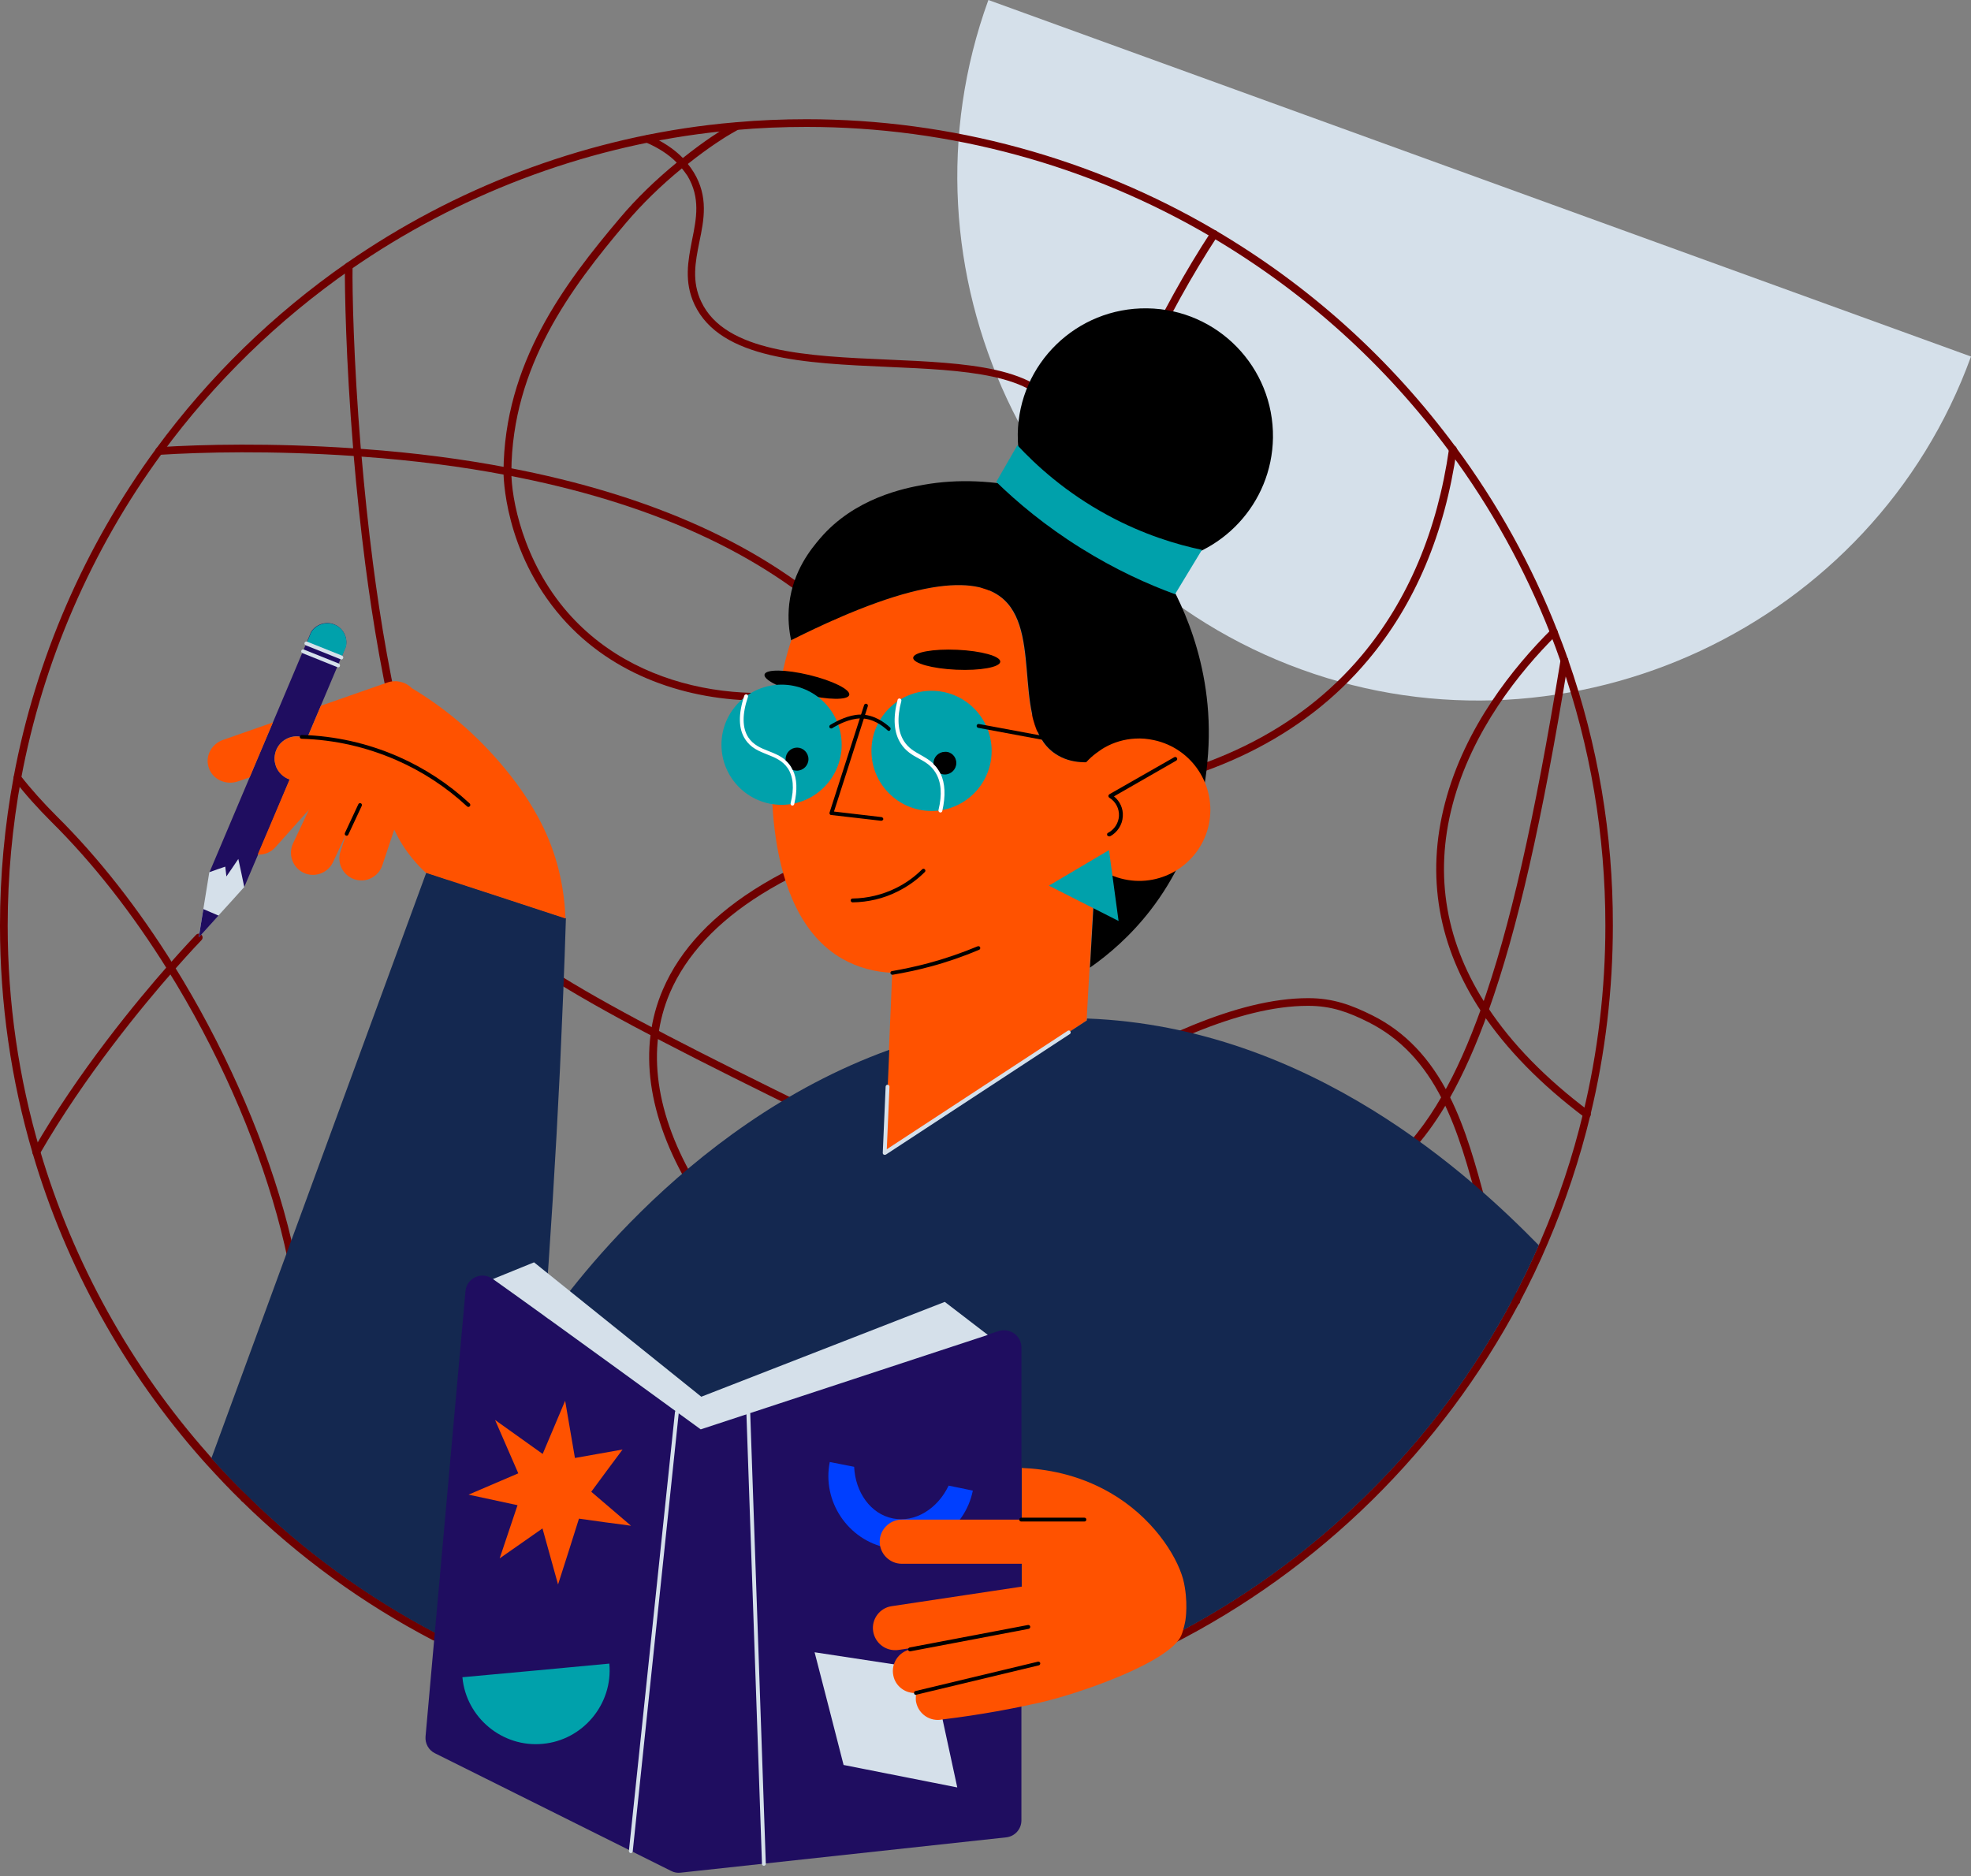 <svg width="500" height="476" viewBox="0 0 500 476" fill="none" xmlns="http://www.w3.org/2000/svg">
<rect x="0" y="0" width="500" height="476" fill="#808080" stroke="none"/>
<g clip-path="url(#clip0)">
<path d="M500 90.462C475.205 158.856 398.48 194.71 330.135 169.866C261.74 145.07 225.887 68.346 250.731 0C333.837 30.154 416.943 60.308 500 90.462Z" fill="#D5E0EA"/>
<path d="M397.749 167.235C396.921 164.799 395.996 162.412 395.07 160.025C388.591 143.463 379.92 127.825 369.3 113.455C352.835 91.144 332.375 72.632 308.505 58.554C277.134 40.043 241.183 30.251 204.599 30.251C198.558 30.251 192.518 30.495 186.574 31.031C184.139 31.226 181.947 31.469 179.852 31.713C146.97 35.659 115.208 47.788 87.929 66.738C69.32 79.696 53.05 95.528 39.604 113.844C21.532 138.445 9.012 167.284 3.459 197.145C1.169 209.519 0 222.184 0 234.85C0 254.53 2.777 273.967 8.281 292.625C16.66 321.22 31.615 348.159 51.491 370.567C51.783 370.908 52.075 371.2 52.367 371.541C55.29 374.756 58.262 377.923 61.282 380.846C75.653 394.973 91.972 406.859 109.801 416.163C109.947 416.261 110.094 416.261 110.24 416.261C110.581 416.261 110.922 416.066 111.117 415.725C111.36 415.238 111.165 414.653 110.727 414.41C93.092 405.154 76.919 393.414 62.695 379.384C59.675 376.461 56.703 373.344 53.829 370.129C53.78 370.031 53.683 369.982 53.634 369.885C53.391 369.641 53.196 369.398 53.001 369.154C33.32 346.989 18.511 320.294 10.181 291.991C4.725 273.578 1.949 254.335 1.949 234.85C1.949 222.33 3.118 209.762 5.359 197.535C10.863 167.917 23.237 139.371 41.115 115.014C54.413 96.892 70.538 81.206 89 68.346C115.988 49.591 147.457 37.558 180.047 33.661C182.141 33.418 184.334 33.174 186.721 32.979C192.615 32.444 198.607 32.2 204.599 32.2C240.89 32.2 276.452 41.894 307.531 60.259C331.157 74.24 351.422 92.508 367.742 114.624C378.264 128.848 386.837 144.388 393.268 160.756C394.193 163.094 395.07 165.481 395.898 167.868C403.449 189.351 407.249 211.906 407.249 234.85C407.249 250.974 405.349 267.001 401.598 282.492C398.967 293.453 395.362 304.316 390.881 314.692C390.735 315.082 390.54 315.52 390.345 315.91C388.348 320.538 386.107 325.166 383.72 329.647C373.977 348.012 361.506 364.721 346.6 379.336C331.693 393.95 314.741 406.177 296.23 415.579C295.742 415.822 295.548 416.407 295.791 416.894C295.986 417.235 296.327 417.43 296.668 417.43C296.814 417.43 296.96 417.381 297.106 417.332C315.813 407.833 332.96 395.509 347.964 380.748C362.968 365.988 375.585 349.084 385.425 330.573C388.055 325.604 390.491 320.538 392.634 315.471C397.116 304.998 400.77 294.037 403.449 282.931C407.249 267.245 409.148 251.072 409.148 234.801C409.197 211.662 405.349 188.913 397.749 167.235Z" fill="#6F0000"/>
<path d="M384.597 331.109C384.256 331.109 383.915 330.914 383.72 330.622C379.823 323.558 377.436 314.838 374.951 305.534C372.515 296.473 369.982 287.12 365.842 278.936C361.214 269.778 355.125 263.396 347.233 259.402C342.118 256.82 337.734 255.212 331.888 255.212C331.839 255.212 331.791 255.212 331.791 255.212C314.059 255.212 292.868 265.832 272.652 277.28C267.683 280.105 262.665 283.028 257.843 285.854C251.802 289.41 245.518 293.063 239.526 296.376C227.543 303.05 213.611 310.162 201.627 312.208C189.302 314.303 180.631 310.795 175.078 301.491C164.215 283.272 161.779 265.832 168.16 251.072C177.026 230.417 202.065 215.413 242.498 206.352C248.149 205.086 254.141 203.965 260.279 202.942C265.004 202.163 269.973 201.432 275.039 200.799C305.777 196.951 329.501 185.357 345.479 166.261C357.171 152.28 364.624 134.645 367.595 113.845C367.693 113.309 368.18 112.919 368.716 113.016C369.252 113.114 369.641 113.601 369.544 114.137C366.524 135.327 358.973 153.303 346.989 167.527C330.67 186.964 306.557 198.85 275.282 202.748C270.265 203.381 265.296 204.063 260.62 204.842C254.482 205.865 248.538 206.986 242.936 208.252C222.282 212.88 205.524 219.164 193.151 226.91C181.849 233.973 174.055 242.401 169.963 251.851C163.874 266.027 166.212 282.833 176.783 300.516C187.402 318.297 209.178 311.087 238.601 294.719C244.544 291.407 250.536 287.9 256.869 284.197C261.74 281.372 266.757 278.4 271.726 275.624C292.186 264.03 313.62 253.264 331.839 253.264C331.888 253.264 331.937 253.264 331.937 253.264C338.172 253.264 342.897 255.018 348.159 257.648C356.44 261.789 362.773 268.463 367.644 278.011C371.882 286.389 374.415 295.84 376.9 304.998C379.384 314.156 381.722 322.779 385.522 329.647C385.766 330.135 385.62 330.719 385.132 330.963C384.938 331.109 384.743 331.109 384.597 331.109Z" fill="#6F0000"/>
<path d="M9.207 293.355C9.06 293.355 8.866 293.307 8.719 293.209C8.232 292.917 8.086 292.332 8.378 291.894C19.826 271.921 34.781 253.897 42.673 244.934C46.96 240.062 49.737 237.188 49.737 237.188C50.126 236.799 50.711 236.799 51.101 237.188C51.49 237.578 51.49 238.163 51.101 238.552C51.052 238.601 48.324 241.426 44.086 246.249C36.243 255.164 21.434 273.09 10.035 292.868C9.889 293.161 9.548 293.355 9.207 293.355Z" fill="#6F0000"/>
<path d="M61.964 381.138C61.623 381.138 61.331 380.992 61.136 380.651C60.843 380.212 60.99 379.579 61.477 379.336C67.761 375.585 71.999 369.106 74.191 360.045C80.67 333.301 67.663 286.438 42.527 246.103C33.515 231.635 23.577 218.969 13.006 208.496C9.596 205.086 6.43 201.578 3.653 197.974C3.312 197.535 3.41 196.951 3.799 196.61C4.238 196.269 4.822 196.366 5.163 196.756C7.891 200.263 11.009 203.722 14.37 207.083C25.039 217.654 35.074 230.466 44.183 245.08C56.313 264.566 66.153 286.584 71.95 307.044C77.942 328.381 79.403 346.843 76.091 360.483C73.753 370.08 69.174 376.949 62.451 380.992C62.305 381.089 62.159 381.138 61.964 381.138Z" fill="#6F0000"/>
<path d="M402.572 283.71C402.377 283.71 402.182 283.661 401.987 283.515C390.832 275.136 382.063 266.124 375.828 256.771C364.819 240.16 361.701 222.282 366.572 203.722C371.59 184.48 384.012 169.184 393.511 159.733C393.901 159.343 394.485 159.343 394.875 159.733C395.265 160.123 395.265 160.707 394.875 161.097C385.522 170.401 373.392 185.405 368.472 204.209C363.747 222.233 366.767 239.527 377.484 255.7C383.574 264.907 392.196 273.724 403.156 281.956C403.595 282.297 403.692 282.882 403.351 283.32C403.156 283.613 402.864 283.71 402.572 283.71Z" fill="#6F0000"/>
<path d="M327.26 306.07C316.543 306.07 304.267 302.514 290.091 295.45C282.541 291.699 276.257 285.464 271.288 276.939C261.545 260.084 257.453 234.801 259.45 203.868C262.617 154.618 280.884 99.084 307.19 58.846C307.482 58.408 308.067 58.262 308.554 58.554C308.992 58.846 309.139 59.431 308.846 59.918C282.736 99.864 264.565 155.057 261.399 203.965C259.45 234.509 263.445 259.402 272.993 275.965C277.718 284.148 283.759 290.14 290.968 293.696C309.187 302.757 323.948 305.875 336.077 303.196C347.915 300.614 357.658 292.332 365.842 278.011C369.398 271.824 372.613 264.565 375.73 255.894C383.038 235.435 389.224 208.155 395.898 167.381C395.995 166.845 396.483 166.504 397.018 166.553C397.554 166.65 397.895 167.138 397.847 167.673C391.173 208.544 384.937 235.922 377.582 256.528C374.464 265.296 371.151 272.652 367.595 278.936C357.17 297.155 344.213 306.07 327.26 306.07Z" fill="#6F0000"/>
<path d="M237.091 297.204C234.85 297.204 231.976 295.986 229.491 294.768C163.289 262.471 130.066 246.249 118.326 230.612C103.955 211.419 96.454 172.447 92.654 143.073C91.436 133.574 90.462 124.318 89.731 115.696C68.638 114.283 51.344 114.721 40.432 115.403C39.897 115.452 39.41 115.014 39.41 114.478C39.361 113.942 39.799 113.455 40.335 113.455C51.296 112.773 68.54 112.334 89.585 113.747C87.734 91.241 87.441 73.461 87.49 67.566C87.49 67.031 87.929 66.592 88.464 66.592C89 66.592 89.439 67.031 89.439 67.566C89.341 73.509 89.682 91.339 91.533 113.893C91.777 113.893 92.069 113.942 92.313 113.942C105.125 114.868 117.449 116.475 128.897 118.667C165.481 125.633 194.125 138.64 214.049 157.346C228.566 170.937 238.503 187.695 243.618 207.083C250 231.343 249.026 260.376 240.598 293.307C240.598 293.307 240.598 293.404 240.598 293.502C240.598 294.135 240.598 295.353 239.673 296.278C239.039 296.96 238.114 297.204 237.091 297.204ZM91.728 115.842C92.459 124.318 93.385 133.428 94.602 142.829C98.353 171.96 105.807 210.59 119.934 229.443C131.381 244.739 164.458 260.863 230.368 293.063C236.116 295.889 237.87 295.45 238.357 294.914C238.698 294.573 238.698 293.989 238.698 293.502C238.698 293.258 238.698 293.015 238.747 292.82C247.077 260.23 248.051 231.538 241.767 207.57C236.75 188.523 227.007 172.106 212.782 158.759C193.102 140.296 164.75 127.436 128.556 120.567C117.157 118.375 104.93 116.816 92.167 115.891C92.02 115.891 91.874 115.891 91.728 115.842Z" fill="#6F0000"/>
<path d="M192.809 177.757C174.542 177.757 155.494 171.522 142.537 156.713C127.776 139.809 127.728 120.47 127.728 119.642C127.922 92.216 143.072 72.097 157.248 55.339C161.389 50.419 166.26 45.694 171.668 41.261C169.67 39.215 167.04 37.51 163.873 36.146C163.386 35.951 163.143 35.366 163.386 34.879C163.581 34.392 164.166 34.148 164.653 34.392C168.111 35.902 170.986 37.802 173.226 40.092C179.023 35.464 183.164 32.979 183.213 32.979C184.187 32.395 185.21 31.81 186.184 31.274C186.671 31.031 187.256 31.177 187.5 31.664C187.743 32.151 187.597 32.736 187.11 32.979C186.136 33.515 185.161 34.1 184.187 34.684C184.138 34.733 180.046 37.169 174.493 41.602C175.029 42.284 175.565 43.014 176.003 43.745C179.754 49.932 178.585 55.778 177.416 61.38C176.393 66.495 175.419 71.366 177.903 76.578C183.992 89.439 204.939 90.364 225.155 91.241C245.079 92.118 263.883 92.946 269.339 104.686C276.208 119.495 257.161 142.293 250.925 149.795L250.584 150.185C246.931 154.569 237.237 166.212 220.674 172.74C212.392 175.906 202.698 177.757 192.809 177.757ZM172.983 42.722C167.624 47.106 162.85 51.783 158.758 56.606C144.826 73.071 129.92 92.897 129.725 119.642C129.676 126.315 132.599 142.342 144.047 155.446C163.435 177.611 196.95 179.949 220.04 170.84C236.116 164.507 245.615 153.108 249.171 148.821L249.512 148.431C265.734 128.946 271.823 114.478 267.634 105.417C262.714 94.749 244.446 93.921 225.155 93.092C204.355 92.167 182.823 91.241 176.198 77.309C173.47 71.512 174.542 66.154 175.565 60.892C176.685 55.388 177.708 50.175 174.396 44.622C173.908 43.94 173.47 43.307 172.983 42.722Z" fill="#6F0000"/>
<path d="M84.762 158.418C82.668 157.59 80.183 158.369 78.917 160.318L77.699 163.241L69.223 183.311L63.328 197.243L53.147 221.308L61.964 225.059L65.472 216.826L73.509 197.779C72.048 197.292 70.879 196.22 70.197 194.856C69.661 193.735 69.466 192.469 69.807 191.154C70.392 188.572 72.73 186.818 75.263 186.818C75.701 186.818 76.091 186.867 76.53 186.964L77.894 187.305L81.401 179.024L86.565 166.797L87.734 164.02C88.27 161.682 87.003 159.295 84.762 158.418Z" fill="#1F0D60"/>
<path d="M61.964 225.059C59.772 227.494 57.629 229.881 55.437 232.268C53.78 234.119 52.075 235.97 50.419 237.822C50.809 235.386 51.198 232.999 51.588 230.612C52.075 227.494 52.611 224.425 53.098 221.308C54.462 220.82 55.778 220.333 57.142 219.895C57.239 220.723 57.336 221.551 57.434 222.379C58.457 220.918 59.431 219.456 60.454 217.946C60.99 220.333 61.477 222.72 61.964 225.059Z" fill="#D5E0EA"/>
<path d="M87.783 164.069L86.614 166.845L77.748 163.289L78.965 160.366C80.232 158.418 82.716 157.638 84.811 158.467C87.003 159.295 88.27 161.682 87.783 164.069Z" fill="#00A1AB"/>
<path d="M86.614 167.333C86.565 167.333 86.516 167.333 86.419 167.284L77.553 163.728C77.309 163.63 77.163 163.338 77.26 163.094C77.358 162.851 77.65 162.705 77.894 162.802L86.76 166.358C87.003 166.456 87.149 166.748 87.052 166.992C86.955 167.186 86.808 167.333 86.614 167.333Z" fill="#D5E0EA"/>
<path d="M85.785 169.33C85.737 169.33 85.688 169.33 85.591 169.281L76.725 165.725C76.481 165.627 76.335 165.335 76.432 165.092C76.53 164.848 76.822 164.702 77.066 164.799L85.932 168.355C86.175 168.453 86.321 168.745 86.224 168.989C86.175 169.232 85.98 169.33 85.785 169.33Z" fill="#D5E0EA"/>
<path d="M55.437 232.317C53.78 234.168 52.075 236.019 50.419 237.87C50.809 235.435 51.198 233.048 51.588 230.661L55.437 232.317Z" fill="#1F0D60"/>
<path d="M277.962 209.129C279.034 203.624 280.106 198.12 281.129 192.615C277.475 193.541 272.555 194.125 268.317 191.689C256.236 184.772 264.42 161.341 254.677 152.231C248.442 146.385 234.071 145.655 200.751 162.364C197.487 172.35 196.659 181.752 196.22 186.818C195.733 192.518 192.421 231.245 213.757 243.326C217.654 245.518 221.941 246.639 226.325 246.834C226.179 250.292 225.887 258.135 225.497 266.417C225.059 277.036 224.572 288.435 224.377 292.527C241.476 281.323 258.525 270.119 275.624 258.963C275.624 258.817 275.624 258.622 275.673 258.476C275.916 254.141 276.16 249.854 276.403 245.518C276.793 238.991 277.134 232.463 277.524 225.935C277.719 222.574 277.914 219.213 278.108 215.852C278.108 214.829 278.06 213.854 277.962 212.88C277.962 212.783 277.962 212.734 277.962 212.636C278.011 212.295 278.06 212.003 278.108 211.711C278.108 210.834 278.06 209.957 277.962 209.129Z" fill="#FF5200"/>
<path d="M223.549 208.252H223.5L210.834 206.791C210.688 206.791 210.542 206.693 210.493 206.547C210.396 206.401 210.396 206.255 210.445 206.157L219.213 178.878C219.311 178.634 219.554 178.488 219.846 178.585C220.09 178.683 220.236 178.926 220.139 179.219L211.565 205.914L223.646 207.327C223.89 207.375 224.084 207.619 224.084 207.862C223.987 208.106 223.792 208.252 223.549 208.252Z" fill="black"/>
<path d="M253.746 167.895C253.809 166.497 248.914 165.142 242.813 164.868C236.712 164.593 231.715 165.504 231.652 166.902C231.589 168.299 236.484 169.654 242.585 169.929C248.686 170.203 253.683 169.292 253.746 167.895Z" fill="black"/>
<path d="M215.44 176.328C215.769 174.968 211.223 172.703 205.287 171.268C199.35 169.834 194.272 169.773 193.943 171.133C193.615 172.493 198.16 174.758 204.097 176.193C210.033 177.627 215.111 177.688 215.44 176.328Z" fill="black"/>
<path d="M236.311 205.768C244.732 205.768 251.559 198.941 251.559 190.52C251.559 182.099 244.732 175.273 236.311 175.273C227.89 175.273 221.064 182.099 221.064 190.52C221.064 198.941 227.89 205.768 236.311 205.768Z" fill="#00A1AB"/>
<path d="M280.252 189.643C279.813 189.887 279.424 190.131 279.034 190.423L248.149 184.675C247.906 184.626 247.711 184.382 247.759 184.09C247.808 183.847 248.052 183.652 248.344 183.7L280.252 189.643Z" fill="black"/>
<path d="M238.601 196.269C238.455 195.928 238.26 195.635 238.065 195.343C237.675 194.71 237.237 194.223 236.799 193.784C235.776 192.81 234.655 192.177 233.535 191.543C231.976 190.667 230.466 189.838 229.345 188.085C227.738 185.6 227.494 182.142 228.663 177.806C228.663 177.757 228.663 177.709 228.663 177.709C228.663 177.416 228.42 177.221 228.176 177.221C227.933 177.221 227.738 177.368 227.689 177.611C226.471 182.239 226.763 185.941 228.517 188.669C229.784 190.618 231.44 191.592 233.096 192.469C234.704 193.346 236.165 194.174 237.286 195.976C238.796 198.363 239.039 201.578 238.065 205.573C238.065 205.622 238.065 205.67 238.065 205.67C238.065 205.914 238.309 206.158 238.552 206.158C238.796 206.158 238.991 206.011 239.039 205.768C239.916 201.919 239.77 198.802 238.601 196.269Z" fill="white"/>
<path d="M198.266 204.209C206.687 204.209 213.513 197.382 213.513 188.961C213.513 180.541 206.687 173.714 198.266 173.714C189.845 173.714 183.019 180.541 183.019 188.961C183.019 197.382 189.845 204.209 198.266 204.209Z" fill="#00A1AB"/>
<path d="M201.092 195.343C200.945 195.002 200.751 194.71 200.556 194.369C200.166 193.784 199.728 193.297 199.289 192.907C198.023 191.787 196.464 191.154 194.954 190.569C192.956 189.79 191.105 189.01 189.839 187.11C188.28 184.723 188.231 181.265 189.741 176.832C189.839 176.588 189.693 176.296 189.449 176.198C189.205 176.101 188.913 176.247 188.816 176.491C187.257 181.216 187.306 184.967 189.059 187.597C190.472 189.79 192.567 190.618 194.661 191.446C196.659 192.225 198.51 193.005 199.825 194.905C201.238 196.999 201.53 200.019 200.556 203.819C200.507 204.063 200.653 204.355 200.897 204.404C200.945 204.404 200.994 204.404 200.994 204.404C201.238 204.404 201.433 204.258 201.481 204.014C202.309 200.507 202.212 197.584 201.092 195.343Z" fill="white"/>
<path d="M225.497 185.454C225.4 185.454 225.253 185.405 225.156 185.308C223.938 184.187 221.454 182.239 218.239 182.288C215.462 182.336 212.588 183.895 211.662 184.431C211.419 184.577 211.224 184.675 211.126 184.772C210.883 184.918 210.591 184.821 210.444 184.626C210.298 184.382 210.396 184.09 210.591 183.944C210.737 183.846 210.932 183.749 211.175 183.603C212.149 183.067 215.17 181.362 218.19 181.313C221.697 181.265 224.474 183.359 225.789 184.577C225.984 184.772 225.984 185.064 225.789 185.259C225.741 185.405 225.643 185.454 225.497 185.454Z" fill="black"/>
<path d="M242.596 193.589C242.596 195.197 241.281 196.512 239.673 196.512C239.283 196.512 238.894 196.415 238.601 196.317C238.455 195.976 238.26 195.684 238.065 195.392C237.676 194.758 237.237 194.271 236.799 193.833C236.799 193.784 236.799 193.735 236.799 193.687C236.799 192.079 238.114 190.764 239.722 190.764C241.281 190.666 242.596 191.982 242.596 193.589Z" fill="black"/>
<path d="M205.086 192.615C205.086 194.223 203.771 195.538 202.163 195.538C201.773 195.538 201.432 195.489 201.091 195.343C200.945 195.002 200.75 194.71 200.556 194.369C200.166 193.784 199.727 193.297 199.289 192.907C199.289 192.81 199.289 192.712 199.289 192.615C199.289 191.007 200.604 189.692 202.212 189.692C203.771 189.692 205.086 191.007 205.086 192.615Z" fill="black"/>
<path d="M216.29 228.956C216.047 228.956 215.803 228.761 215.803 228.468C215.803 228.176 215.998 227.981 216.29 227.981C220.09 227.933 223.89 227.007 227.251 225.351C229.735 224.133 231.976 222.525 233.925 220.577C234.12 220.382 234.412 220.382 234.607 220.577C234.802 220.772 234.802 221.064 234.607 221.259C232.561 223.305 230.223 224.961 227.641 226.228C224.182 227.981 220.236 228.907 216.29 228.956Z" fill="black"/>
<path d="M322.925 111.068C323.169 93.19 308.895 78.478 291.017 78.235C273.139 77.991 258.428 92.264 258.184 110.142C258.135 115.111 259.158 119.836 261.107 124.026C252.339 121.931 243.034 121.444 234.314 123.003C229.394 123.88 216.777 126.364 208.009 136.643C205.817 139.224 201.189 144.778 200.215 153.205C199.776 157.054 200.215 160.318 200.702 162.461C200.75 162.461 200.799 162.412 200.848 162.364C234.168 145.655 248.539 146.385 254.774 152.231C264.517 161.341 256.333 184.772 268.414 191.689C272.604 194.125 277.572 193.541 281.226 192.615C280.154 198.12 277.767 222.574 277.621 225.935C277.231 232.463 276.89 238.991 276.501 245.518C281.177 242.255 286.828 237.481 291.992 230.758C304.56 214.39 306.021 197.243 306.46 191.251C308.116 168.014 298.665 150.77 294.768 144.486C294.427 143.95 294.038 143.414 293.599 142.878C309.821 141.368 322.681 127.777 322.925 111.068Z" fill="black"/>
<path d="M298.081 150.77C291.261 148.285 283.028 144.583 274.211 139.078C265.15 133.428 258.038 127.436 252.728 122.272C254.53 119.154 256.284 116.085 258.087 112.968C262.812 118.034 270.314 124.951 281.031 130.748C290.189 135.717 298.665 138.201 304.901 139.517C302.611 143.316 300.322 147.067 298.081 150.77Z" fill="#00A1AB"/>
<path d="M226.374 247.321C226.13 247.321 225.936 247.175 225.887 246.931C225.838 246.687 226.033 246.395 226.277 246.395C229.394 245.859 232.561 245.177 235.63 244.349C239.819 243.229 244.009 241.767 248.003 240.111C248.247 240.014 248.539 240.111 248.636 240.355C248.734 240.598 248.636 240.89 248.393 240.988C244.349 242.693 240.16 244.154 235.922 245.275C232.853 246.103 229.638 246.785 226.471 247.321C226.423 247.321 226.423 247.321 226.374 247.321Z" fill="black"/>
<path d="M292.722 187.792C291.115 187.451 289.556 187.305 287.997 187.403C285.22 187.549 282.59 188.328 280.252 189.644C279.813 189.887 279.423 190.131 279.034 190.423C278.693 190.667 278.352 190.91 278.011 191.154C274.698 193.638 272.262 197.34 271.337 201.676C269.242 211.419 275.478 221.015 285.22 223.11C294.963 225.205 304.56 218.969 306.654 209.227C308.7 199.484 302.514 189.887 292.722 187.792Z" fill="#FF5200"/>
<path d="M281.323 212.198C281.129 212.198 280.982 212.101 280.885 211.954C280.788 211.711 280.836 211.419 281.08 211.321C282.687 210.493 283.759 208.837 283.857 207.034C283.954 205.183 283.028 203.381 281.421 202.407C281.275 202.309 281.177 202.163 281.177 201.968C281.177 201.773 281.275 201.627 281.421 201.53L297.886 192.128C298.13 191.982 298.422 192.079 298.568 192.323C298.714 192.566 298.617 192.859 298.373 193.005L282.59 202.066C284.1 203.283 284.977 205.183 284.831 207.132C284.733 209.275 283.418 211.272 281.518 212.247C281.47 212.149 281.421 212.198 281.323 212.198Z" fill="black"/>
<path d="M281.323 215.705L266.076 224.718L283.759 233.681L281.323 215.705Z" fill="#00A1AB"/>
<path d="M390.345 315.959C388.348 320.587 386.107 325.214 383.72 329.696C373.977 348.061 361.506 364.77 346.6 379.384C331.694 393.998 314.741 406.226 296.23 415.627C295.743 415.871 295.548 416.456 295.791 416.943C293.307 418.209 290.822 419.378 288.289 420.548C287.705 420.84 287.072 421.083 286.438 421.376C261.399 432.385 233.681 438.523 204.599 438.523C170.889 438.523 139.127 430.339 111.117 415.822C111.36 415.335 111.165 414.751 110.727 414.507C93.093 405.251 76.919 393.511 62.695 379.482C59.675 376.559 56.703 373.441 53.829 370.226C53.78 370.129 53.683 370.08 53.634 369.982C71.805 320.44 89.975 270.947 108.145 221.405C119.934 225.253 131.771 229.102 143.56 232.999C143.171 245.616 142.635 258.33 142.05 271.239C140.978 293.453 139.614 315.228 138.007 336.565C140.199 333.203 172.204 285.659 225.595 266.368C225.156 276.988 224.669 288.387 224.474 292.479C241.573 281.274 258.623 270.07 275.721 258.915C275.721 258.769 275.721 258.574 275.77 258.428C332.619 260.571 373.636 298.909 390.345 315.959Z" fill="#142850"/>
<path d="M224.426 293.014C224.328 293.014 224.279 293.014 224.182 292.966C224.036 292.868 223.938 292.722 223.938 292.527L224.669 275.721C224.669 275.429 224.913 275.234 225.156 275.234C225.449 275.234 225.643 275.477 225.643 275.721L224.961 291.602L270.85 261.545C271.094 261.399 271.386 261.448 271.532 261.691C271.678 261.935 271.629 262.227 271.386 262.373L224.718 292.966C224.62 292.966 224.523 293.014 224.426 293.014Z" fill="#D5E0EA"/>
<path d="M259.11 341.875V461.906C259.11 464.098 257.453 465.949 255.261 466.193C227.738 469.164 200.166 472.184 172.642 475.156C171.814 475.253 170.986 475.107 170.255 474.718C150.283 464.78 130.31 454.794 110.337 444.856C108.73 444.076 107.804 442.371 107.95 440.618C108.632 432.97 109.314 425.322 109.996 417.673C112.675 387.666 115.403 357.609 118.083 327.601C118.375 324.289 122.175 322.535 124.854 324.435C124.903 324.435 124.903 324.484 124.951 324.484C138.201 333.837 168.258 355.758 175.857 361.311C176.978 362.14 178.439 362.334 179.755 361.945L250.487 338.659L253.361 337.734C256.235 336.857 259.11 338.952 259.11 341.875Z" fill="#1F0D60"/>
<path d="M160.025 470.187H159.977C159.733 470.138 159.538 469.943 159.538 469.651L171.229 358.242C171.278 357.999 171.473 357.804 171.765 357.804C172.009 357.853 172.204 358.048 172.204 358.34L160.512 469.749C160.464 469.992 160.269 470.187 160.025 470.187Z" fill="#D5E0EA"/>
<path d="M193.784 473.402C193.54 473.402 193.297 473.207 193.297 472.915L189.351 358.73C189.351 358.437 189.546 358.242 189.838 358.242C190.082 358.194 190.325 358.437 190.325 358.73L194.271 472.915C194.271 473.159 194.076 473.402 193.784 473.402Z" fill="#D5E0EA"/>
<path d="M146.872 385.327C145.119 390.881 143.365 396.483 141.563 402.036C140.247 397.311 138.932 392.537 137.617 387.812C134.012 390.345 130.358 392.878 126.753 395.411C128.264 390.929 129.774 386.448 131.284 381.917C127.143 381.041 123.003 380.115 118.862 379.238C123.051 377.436 127.241 375.633 131.479 373.831C129.53 369.3 127.533 364.819 125.584 360.288C129.628 363.163 133.671 366.037 137.665 368.911C139.565 364.429 141.465 359.899 143.365 355.417C144.193 360.24 145.021 365.111 145.849 369.934C149.893 369.203 153.887 368.521 157.93 367.79C155.3 371.346 152.621 374.903 149.99 378.507C153.351 381.382 156.713 384.256 160.074 387.13C155.641 386.545 151.257 385.961 146.872 385.327Z" fill="#FF5200"/>
<path d="M154.569 422.106C155.544 432.336 147.896 441.543 137.666 442.469C127.436 443.443 118.229 435.795 117.303 425.565C129.725 424.445 142.147 423.276 154.569 422.106Z" fill="#00A1AB"/>
<path d="M206.645 419.232C216.582 420.742 226.471 422.253 236.409 423.763C238.552 433.7 240.696 443.589 242.839 453.527C233.242 451.627 223.597 449.727 214 447.827C211.565 438.328 209.129 428.78 206.645 419.232Z" fill="#D5E0EA"/>
<path d="M240.647 376.949C237.87 382.794 232.171 386.399 226.52 385.279C220.869 384.158 216.972 378.654 216.68 372.175C214.634 371.785 212.588 371.346 210.493 370.957C208.496 380.894 215.072 390.735 225.01 392.732C234.947 394.729 244.788 388.153 246.785 378.215C244.788 377.777 242.742 377.387 240.647 376.949Z" fill="#003FFF"/>
<path d="M250.585 338.708L177.757 362.675C177.757 362.675 140.296 335.347 125.049 324.532L135.474 320.294L177.903 354.394L239.673 330.329L250.585 338.708Z" fill="#D5E0EA"/>
<path d="M137.909 210.103C131.674 196.951 120.567 186.818 118.326 184.821C113.065 180.096 108.096 176.783 104.443 174.591C102.932 173.032 100.497 172.399 98.256 173.178L81.401 179.073L77.894 187.354L76.529 187.013C76.091 186.915 75.653 186.867 75.263 186.867C72.73 186.867 70.392 188.62 69.807 191.202C69.758 191.397 69.758 191.543 69.71 191.738C69.71 191.787 69.71 191.836 69.71 191.836C69.71 191.982 69.661 192.079 69.661 192.225C69.661 192.274 69.661 192.323 69.661 192.371C69.661 192.469 69.661 192.615 69.661 192.712C69.661 192.761 69.661 192.859 69.661 192.907C69.661 193.005 69.661 193.102 69.71 193.2C69.71 193.297 69.758 193.346 69.758 193.443C69.758 193.541 69.807 193.589 69.807 193.638C69.807 193.735 69.856 193.833 69.856 193.93C69.856 193.979 69.904 194.028 69.904 194.076C69.953 194.174 69.953 194.32 70.002 194.417V194.466C70.586 195.976 71.853 197.243 73.46 197.779L65.374 216.826C67.03 216.923 68.687 216.29 69.856 214.975L78.381 205.427L74.337 214C73.022 216.777 74.24 220.138 77.017 221.454C79.793 222.769 83.155 221.551 84.47 218.774L87.831 211.565L86.37 216.046C85.395 218.969 87.003 222.136 89.926 223.11C92.849 224.084 96.015 222.477 96.989 219.554L100.01 210.493C102.689 216.339 106.489 220.041 108.047 221.454C119.836 225.302 131.674 229.151 143.462 233.048C143.17 226.033 141.757 218.092 137.909 210.103Z" fill="#FF5200"/>
<path d="M118.813 204.745C118.716 204.745 118.57 204.696 118.472 204.599C113.163 199.679 107.122 195.733 100.546 192.859C92.946 189.546 84.86 187.695 76.53 187.451C76.237 187.451 76.043 187.208 76.043 186.964C76.043 186.672 76.286 186.477 76.53 186.477C85.006 186.721 93.19 188.572 100.935 191.933C107.609 194.856 113.747 198.85 119.154 203.868C119.349 204.063 119.349 204.355 119.203 204.55C119.057 204.696 118.959 204.745 118.813 204.745Z" fill="black"/>
<path d="M87.929 212.052C87.88 212.052 87.783 212.052 87.734 212.003C87.49 211.906 87.393 211.613 87.49 211.37L90.9 204.063C90.998 203.819 91.29 203.722 91.534 203.819C91.777 203.917 91.875 204.209 91.777 204.452L88.367 211.76C88.27 211.954 88.124 212.052 87.929 212.052Z" fill="black"/>
<path d="M56.557 187.744L69.223 183.311L63.328 197.243L60.357 198.266C57.336 199.289 54.024 197.827 53.001 194.905C51.929 192.03 53.537 188.815 56.557 187.744Z" fill="#FF5200"/>
<path d="M300.712 411.146C300.663 411.438 300.322 413.338 299.689 414.897C296.912 421.717 273.724 429.755 263.835 431.995C257.551 433.408 249.124 435.064 239.04 436.282C236.019 436.916 233.048 434.967 232.415 431.947C232.317 431.557 232.317 431.167 232.317 430.778C232.317 430.339 232.366 429.949 232.463 429.56C229.735 429.755 227.154 427.903 226.618 425.127C225.984 422.106 227.933 419.135 230.953 418.502L236.068 417.43L227.884 418.648C227.592 418.696 227.348 418.696 227.056 418.696C224.328 418.696 221.941 416.699 221.503 413.923C221.016 410.854 223.159 407.979 226.179 407.541L259.207 402.572V396.775H228.761C225.692 396.775 223.159 394.242 223.159 391.173C223.159 388.104 225.692 385.571 228.761 385.571H259.207C259.207 381.187 259.207 376.851 259.207 372.467C265.15 372.71 273.334 373.977 281.616 378.751C292.187 384.84 298.373 394.388 300.127 400.672C301.54 406.274 300.712 411.146 300.712 411.146Z" fill="#FF5200"/>
<path d="M230.856 418.989C230.612 418.989 230.418 418.843 230.369 418.599C230.32 418.355 230.515 418.063 230.759 418.014L260.766 412.315C261.059 412.266 261.302 412.461 261.351 412.705C261.4 412.948 261.205 413.24 260.961 413.289L230.953 418.989C230.905 418.989 230.856 418.989 230.856 418.989Z" fill="black"/>
<path d="M232.366 430.047C232.123 430.047 231.928 429.901 231.879 429.657C231.83 429.414 231.976 429.121 232.22 429.073L263.299 421.619C263.543 421.571 263.835 421.717 263.884 421.96C263.933 422.204 263.787 422.496 263.543 422.545L232.464 429.998C232.464 430.047 232.415 430.047 232.366 430.047Z" fill="black"/>
<path d="M275.088 386.058H259.061C258.769 386.058 258.574 385.863 258.574 385.571C258.574 385.279 258.769 385.084 259.061 385.084H275.088C275.381 385.084 275.575 385.279 275.575 385.571C275.575 385.863 275.381 386.058 275.088 386.058Z" fill="black"/>
</g>
<defs>
<clipPath id="clip0">
<rect width="500" height="475.253" fill="white"/>
</clipPath>
</defs>
</svg>
